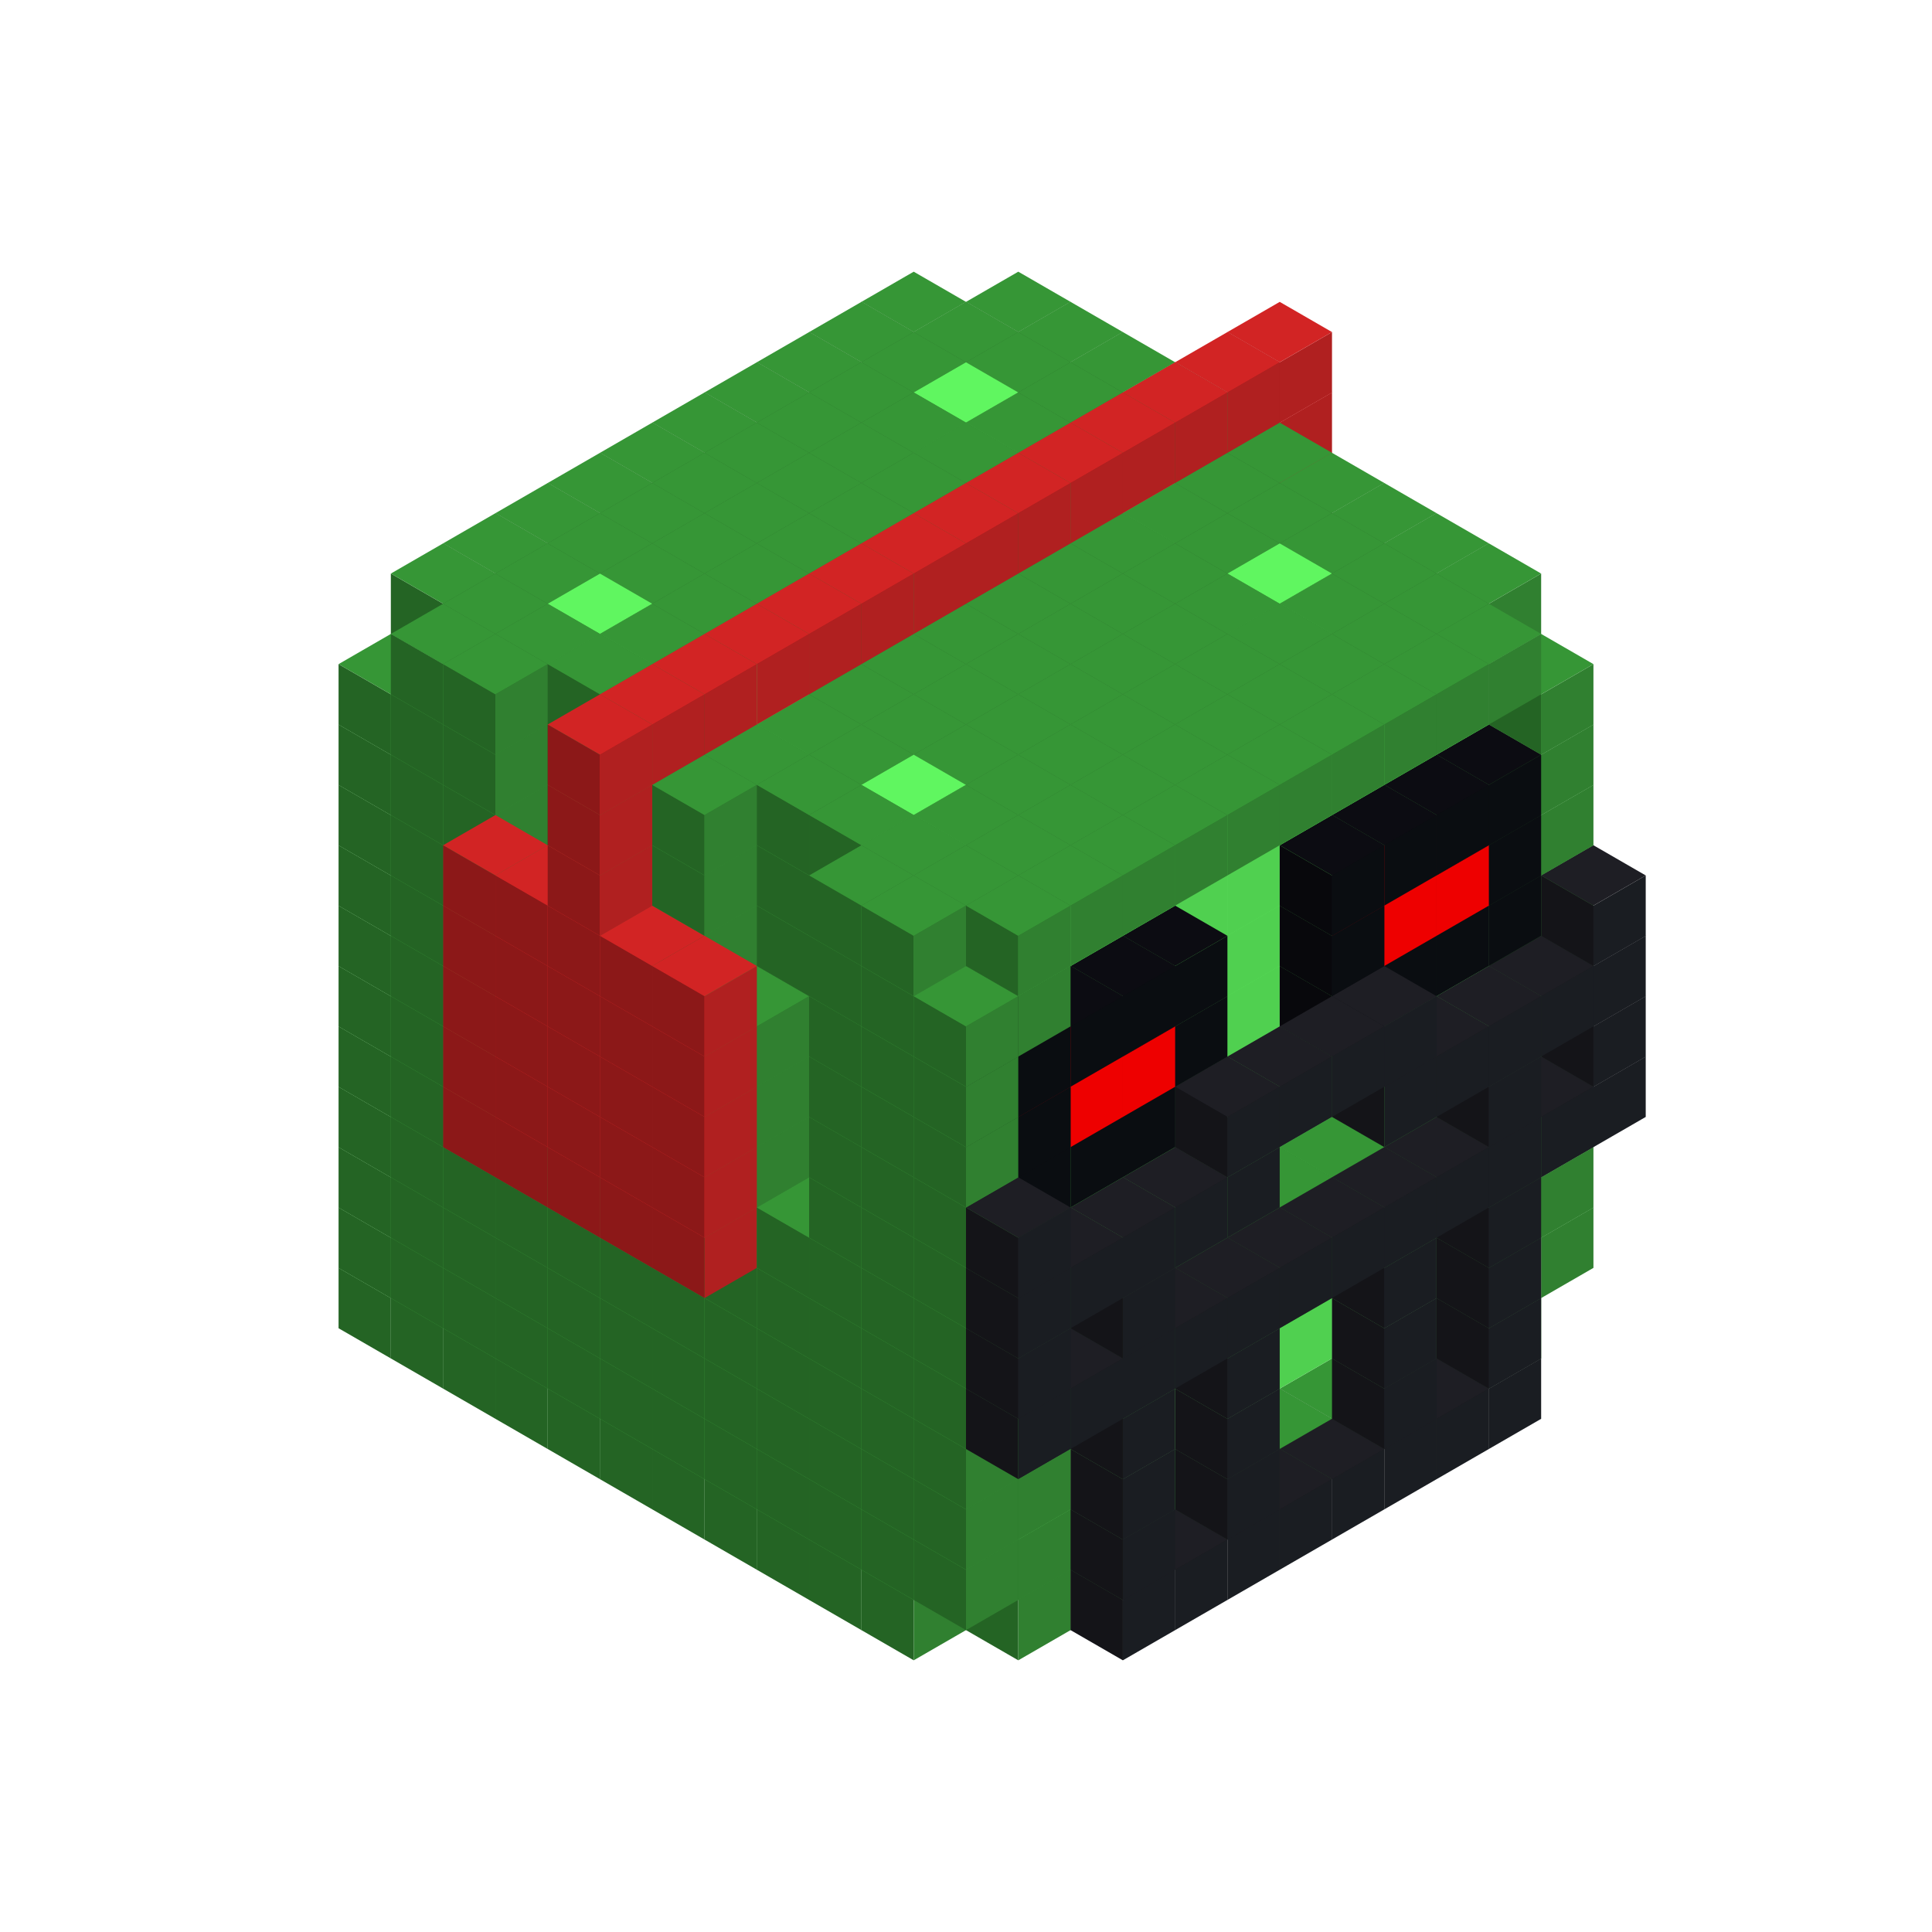 
<svg width='600' height='600' viewBox='4436371 5550000 3200000 3200000' xmlns='http://www.w3.org/2000/svg' xmlns:xlink='http://www.w3.org/1999/xlink'>
<use xlink:href='#v-0x00000082-1' transform='translate(983738,3600000)'/>
<use xlink:href='#v-0x00000082-1' transform='translate(1070341,3650000)'/>
<use xlink:href='#v-0x00000082-1' transform='translate(1156944,3700000)'/>
<use xlink:href='#v-0x00000082-1' transform='translate(1243547,3750000)'/>
<use xlink:href='#v-0x00000082-1' transform='translate(1330150,3800000)'/>
<use xlink:href='#v-0x00000082-1' transform='translate(1416753,3850000)'/>
<use xlink:href='#v-0x00000082-1' transform='translate(1503356,3900000)'/>
<use xlink:href='#v-0x00000082-1' transform='translate(1589959,3950000)'/>
<use xlink:href='#v-0x00000082-1' transform='translate(1676562,4000000)'/>
<use xlink:href='#v-0x00000082-1' transform='translate(1763165,4050000)'/>
<use xlink:href='#v-0x00000082-1' transform='translate(1849768,4100000)'/>
<use xlink:href='#v-0x00000082-1' transform='translate(2802401,3650000)'/>
<use xlink:href='#v-0x00000082-1' transform='translate(2715798,3700000)'/>
<use xlink:href='#v-0x00000082-1' transform='translate(2629195,3750000)'/>
<use xlink:href='#v-0x00000082-1' transform='translate(2542592,3800000)'/>
<use xlink:href='#v-0x00000082-1' transform='translate(2455989,3850000)'/>
<use xlink:href='#v-0x00000082-1' transform='translate(2369386,3900000)'/>
<use xlink:href='#v-0x00000082-1' transform='translate(2282783,3950000)'/>
<use xlink:href='#v-0x00000082-1' transform='translate(2196180,4000000)'/>
<use xlink:href='#v-0x00000082-1' transform='translate(2109577,4050000)'/>
<use xlink:href='#v-0x00000082-1' transform='translate(2022974,4100000)'/>
<use xlink:href='#v-0x00000082-4' transform='translate(2802401,3750000)'/>
<use xlink:href='#v-0x00000082-4' transform='translate(2715798,3800000)'/>
<use xlink:href='#v-0x00000082-4' transform='translate(2629195,3850000)'/>
<use xlink:href='#v-0x00000082-4' transform='translate(2542592,3900000)'/>
<use xlink:href='#v-0x00000082-4' transform='translate(2455989,3950000)'/>
<use xlink:href='#v-0x00000082-4' transform='translate(2369386,4000000)'/>
<use xlink:href='#v-0x00000082-4' transform='translate(2282783,4050000)'/>
<use xlink:href='#v-0x00000082-4' transform='translate(2196180,4100000)'/>
<use xlink:href='#v-0x00000082-1' transform='translate(983738,3500000)'/>
<use xlink:href='#v-0x00000082-1' transform='translate(1156944,3500000)'/>
<use xlink:href='#v-0x00000082-1' transform='translate(1070341,3550000)'/>
<use xlink:href='#v-0x00000082-1' transform='translate(1243547,3550000)'/>
<use xlink:href='#v-0x00000082-1' transform='translate(1156944,3600000)'/>
<use xlink:href='#v-0x00000082-1' transform='translate(1330150,3600000)'/>
<use xlink:href='#v-0x00000082-1' transform='translate(1243547,3650000)'/>
<use xlink:href='#v-0x00000082-1' transform='translate(1416753,3650000)'/>
<use xlink:href='#v-0x00000082-1' transform='translate(1330150,3700000)'/>
<use xlink:href='#v-0x00000082-1' transform='translate(1503356,3700000)'/>
<use xlink:href='#v-0x00000082-1' transform='translate(1416753,3750000)'/>
<use xlink:href='#v-0x00000082-1' transform='translate(1589959,3750000)'/>
<use xlink:href='#v-0x00000082-1' transform='translate(1503356,3800000)'/>
<use xlink:href='#v-0x00000082-1' transform='translate(1676562,3800000)'/>
<use xlink:href='#v-0x00000082-1' transform='translate(1589959,3850000)'/>
<use xlink:href='#v-0x00000082-1' transform='translate(1763165,3850000)'/>
<use xlink:href='#v-0x00000082-1' transform='translate(1676562,3900000)'/>
<use xlink:href='#v-0x00000082-1' transform='translate(1849768,3900000)'/>
<use xlink:href='#v-0x00000082-1' transform='translate(1763165,3950000)'/>
<use xlink:href='#v-0x00000082-2' transform='translate(2715798,3500000)'/>
<use xlink:href='#v-0x00000082-2' transform='translate(2629195,3550000)'/>
<use xlink:href='#v-0x00000082-2' transform='translate(2542592,3600000)'/>
<use xlink:href='#v-0x00000082-2' transform='translate(2455989,3650000)'/>
<use xlink:href='#v-0x00000082-2' transform='translate(2369386,3700000)'/>
<use xlink:href='#v-0x00000082-2' transform='translate(2282783,3750000)'/>
<use xlink:href='#v-0x00000082-2' transform='translate(2196180,3800000)'/>
<use xlink:href='#v-0x00000082-2' transform='translate(2109577,3850000)'/>
<use xlink:href='#v-0x00000082-2' transform='translate(2022974,3900000)'/>
<use xlink:href='#v-0x00000082-1' transform='translate(1936371,3950000)'/>
<use xlink:href='#v-0x00000082-1' transform='translate(1849768,4000000)'/>
<use xlink:href='#v-0x00000082-1' transform='translate(2889004,3500000)'/>
<use xlink:href='#v-0x00000082-1' transform='translate(2802401,3550000)'/>
<use xlink:href='#v-0x00000082-1' transform='translate(2022974,4000000)'/>
<use xlink:href='#v-0x00000082-1' transform='translate(1936371,4050000)'/>
<use xlink:href='#v-0x00000082-4' transform='translate(2802401,3650000)'/>
<use xlink:href='#v-0x00000082-4' transform='translate(2629195,3750000)'/>
<use xlink:href='#v-0x00000082-4' transform='translate(2369386,3900000)'/>
<use xlink:href='#v-0x00000082-4' transform='translate(2196180,4000000)'/>
<use xlink:href='#v-0x00000082-1' transform='translate(983738,3400000)'/>
<use xlink:href='#v-0x00000082-1' transform='translate(1156944,3400000)'/>
<use xlink:href='#v-0x00000082-1' transform='translate(1070341,3450000)'/>
<use xlink:href='#v-0x00000082-1' transform='translate(1243547,3450000)'/>
<use xlink:href='#v-0x00000082-1' transform='translate(1156944,3500000)'/>
<use xlink:href='#v-0x00000082-1' transform='translate(1330150,3500000)'/>
<use xlink:href='#v-0x00000082-1' transform='translate(1243547,3550000)'/>
<use xlink:href='#v-0x00000082-1' transform='translate(1416753,3550000)'/>
<use xlink:href='#v-0x00000082-1' transform='translate(1330150,3600000)'/>
<use xlink:href='#v-0x00000082-1' transform='translate(1503356,3600000)'/>
<use xlink:href='#v-0x00000082-1' transform='translate(1416753,3650000)'/>
<use xlink:href='#v-0x00000082-1' transform='translate(1589959,3650000)'/>
<use xlink:href='#v-0x00000082-1' transform='translate(1503356,3700000)'/>
<use xlink:href='#v-0x00000082-1' transform='translate(1676562,3700000)'/>
<use xlink:href='#v-0x00000082-1' transform='translate(1589959,3750000)'/>
<use xlink:href='#v-0x00000082-1' transform='translate(1763165,3750000)'/>
<use xlink:href='#v-0x00000082-1' transform='translate(1676562,3800000)'/>
<use xlink:href='#v-0x00000082-1' transform='translate(1849768,3800000)'/>
<use xlink:href='#v-0x00000082-1' transform='translate(1763165,3850000)'/>
<use xlink:href='#v-0x00000082-2' transform='translate(2715798,3400000)'/>
<use xlink:href='#v-0x00000082-2' transform='translate(2629195,3450000)'/>
<use xlink:href='#v-0x00000082-2' transform='translate(2542592,3500000)'/>
<use xlink:href='#v-0x00000082-2' transform='translate(2455989,3550000)'/>
<use xlink:href='#v-0x00000082-2' transform='translate(2369386,3600000)'/>
<use xlink:href='#v-0x00000082-2' transform='translate(2282783,3650000)'/>
<use xlink:href='#v-0x00000082-2' transform='translate(2196180,3700000)'/>
<use xlink:href='#v-0x00000082-2' transform='translate(2109577,3750000)'/>
<use xlink:href='#v-0x00000082-2' transform='translate(2022974,3800000)'/>
<use xlink:href='#v-0x00000082-1' transform='translate(1936371,3850000)'/>
<use xlink:href='#v-0x00000082-1' transform='translate(1849768,3900000)'/>
<use xlink:href='#v-0x00000082-1' transform='translate(2889004,3400000)'/>
<use xlink:href='#v-0x00000082-1' transform='translate(2022974,3900000)'/>
<use xlink:href='#v-0x00000082-1' transform='translate(1936371,3950000)'/>
<use xlink:href='#v-0x00000082-4' transform='translate(2802401,3550000)'/>
<use xlink:href='#v-0x00000082-4' transform='translate(2629195,3650000)'/>
<use xlink:href='#v-0x00000082-4' transform='translate(2369386,3800000)'/>
<use xlink:href='#v-0x00000082-4' transform='translate(2196180,3900000)'/>
<use xlink:href='#v-0x00000082-1' transform='translate(983738,3300000)'/>
<use xlink:href='#v-0x00000082-1' transform='translate(1156944,3300000)'/>
<use xlink:href='#v-0x00000082-1' transform='translate(1070341,3350000)'/>
<use xlink:href='#v-0x00000082-1' transform='translate(1243547,3350000)'/>
<use xlink:href='#v-0x00000082-1' transform='translate(1156944,3400000)'/>
<use xlink:href='#v-0x00000082-1' transform='translate(1330150,3400000)'/>
<use xlink:href='#v-0x00000082-1' transform='translate(1243547,3450000)'/>
<use xlink:href='#v-0x00000082-1' transform='translate(1416753,3450000)'/>
<use xlink:href='#v-0x00000082-1' transform='translate(1330150,3500000)'/>
<use xlink:href='#v-0x00000082-1' transform='translate(1503356,3500000)'/>
<use xlink:href='#v-0x00000082-1' transform='translate(1416753,3550000)'/>
<use xlink:href='#v-0x00000082-1' transform='translate(1589959,3550000)'/>
<use xlink:href='#v-0x00000082-1' transform='translate(1503356,3600000)'/>
<use xlink:href='#v-0x00000082-1' transform='translate(1676562,3600000)'/>
<use xlink:href='#v-0x00000082-1' transform='translate(1589959,3650000)'/>
<use xlink:href='#v-0x00000082-1' transform='translate(1763165,3650000)'/>
<use xlink:href='#v-0x00000082-1' transform='translate(1676562,3700000)'/>
<use xlink:href='#v-0x00000082-1' transform='translate(1849768,3700000)'/>
<use xlink:href='#v-0x00000082-1' transform='translate(1763165,3750000)'/>
<use xlink:href='#v-0x00000082-2' transform='translate(2715798,3300000)'/>
<use xlink:href='#v-0x00000082-2' transform='translate(2629195,3350000)'/>
<use xlink:href='#v-0x00000082-2' transform='translate(2542592,3400000)'/>
<use xlink:href='#v-0x00000082-2' transform='translate(2455989,3450000)'/>
<use xlink:href='#v-0x00000082-2' transform='translate(2369386,3500000)'/>
<use xlink:href='#v-0x00000082-2' transform='translate(2282783,3550000)'/>
<use xlink:href='#v-0x00000082-2' transform='translate(2196180,3600000)'/>
<use xlink:href='#v-0x00000082-2' transform='translate(2109577,3650000)'/>
<use xlink:href='#v-0x00000082-2' transform='translate(2022974,3700000)'/>
<use xlink:href='#v-0x00000082-1' transform='translate(1936371,3750000)'/>
<use xlink:href='#v-0x00000082-1' transform='translate(1849768,3800000)'/>
<use xlink:href='#v-0x00000082-1' transform='translate(2889004,3300000)'/>
<use xlink:href='#v-0x00000082-1' transform='translate(2802401,3350000)'/>
<use xlink:href='#v-0x00000082-1' transform='translate(2715798,3400000)'/>
<use xlink:href='#v-0x00000082-1' transform='translate(2629195,3450000)'/>
<use xlink:href='#v-0x00000082-1' transform='translate(2542592,3500000)'/>
<use xlink:href='#v-0x00000082-1' transform='translate(2455989,3550000)'/>
<use xlink:href='#v-0x00000082-1' transform='translate(2369386,3600000)'/>
<use xlink:href='#v-0x00000082-1' transform='translate(2282783,3650000)'/>
<use xlink:href='#v-0x00000082-1' transform='translate(2196180,3700000)'/>
<use xlink:href='#v-0x00000082-1' transform='translate(2109577,3750000)'/>
<use xlink:href='#v-0x00000082-1' transform='translate(2022974,3800000)'/>
<use xlink:href='#v-0x00000082-1' transform='translate(1936371,3850000)'/>
<use xlink:href='#v-0x00000082-4' transform='translate(2802401,3450000)'/>
<use xlink:href='#v-0x00000082-4' transform='translate(2629195,3550000)'/>
<use xlink:href='#v-0x00000082-4' transform='translate(2369386,3700000)'/>
<use xlink:href='#v-0x00000082-4' transform='translate(2196180,3800000)'/>
<use xlink:href='#v-0x00000082-1' transform='translate(983738,3200000)'/>
<use xlink:href='#v-0x00000082-1' transform='translate(1156944,3200000)'/>
<use xlink:href='#v-0x00000082-1' transform='translate(1070341,3250000)'/>
<use xlink:href='#v-0x00000082-1' transform='translate(1243547,3250000)'/>
<use xlink:href='#v-0x00000082-1' transform='translate(1156944,3300000)'/>
<use xlink:href='#v-0x00000082-1' transform='translate(1330150,3300000)'/>
<use xlink:href='#v-0x00000082-1' transform='translate(1243547,3350000)'/>
<use xlink:href='#v-0x00000082-1' transform='translate(1416753,3350000)'/>
<use xlink:href='#v-0x00000082-1' transform='translate(1330150,3400000)'/>
<use xlink:href='#v-0x00000082-1' transform='translate(1503356,3400000)'/>
<use xlink:href='#v-0x00000082-1' transform='translate(1416753,3450000)'/>
<use xlink:href='#v-0x00000082-1' transform='translate(1589959,3450000)'/>
<use xlink:href='#v-0x00000082-1' transform='translate(1503356,3500000)'/>
<use xlink:href='#v-0x00000082-1' transform='translate(1676562,3500000)'/>
<use xlink:href='#v-0x00000082-1' transform='translate(1589959,3550000)'/>
<use xlink:href='#v-0x00000082-1' transform='translate(1763165,3550000)'/>
<use xlink:href='#v-0x00000082-1' transform='translate(1676562,3600000)'/>
<use xlink:href='#v-0x00000082-1' transform='translate(1849768,3600000)'/>
<use xlink:href='#v-0x00000082-1' transform='translate(1763165,3650000)'/>
<use xlink:href='#v-0x00000082-2' transform='translate(2715798,3200000)'/>
<use xlink:href='#v-0x00000082-2' transform='translate(2629195,3250000)'/>
<use xlink:href='#v-0x00000082-2' transform='translate(2542592,3300000)'/>
<use xlink:href='#v-0x00000082-2' transform='translate(2455989,3350000)'/>
<use xlink:href='#v-0x00000082-2' transform='translate(2369386,3400000)'/>
<use xlink:href='#v-0x00000082-2' transform='translate(2282783,3450000)'/>
<use xlink:href='#v-0x00000082-2' transform='translate(2196180,3500000)'/>
<use xlink:href='#v-0x00000082-2' transform='translate(2109577,3550000)'/>
<use xlink:href='#v-0x00000082-2' transform='translate(2022974,3600000)'/>
<use xlink:href='#v-0x00000082-1' transform='translate(1936371,3650000)'/>
<use xlink:href='#v-0x00000082-1' transform='translate(1849768,3700000)'/>
<use xlink:href='#v-0x00000082-1' transform='translate(2889004,3200000)'/>
<use xlink:href='#v-0x00000082-1' transform='translate(2802401,3250000)'/>
<use xlink:href='#v-0x00000082-1' transform='translate(2715798,3300000)'/>
<use xlink:href='#v-0x00000082-1' transform='translate(2629195,3350000)'/>
<use xlink:href='#v-0x00000082-1' transform='translate(2542592,3400000)'/>
<use xlink:href='#v-0x00000082-1' transform='translate(2455989,3450000)'/>
<use xlink:href='#v-0x00000082-1' transform='translate(2369386,3500000)'/>
<use xlink:href='#v-0x00000082-1' transform='translate(2282783,3550000)'/>
<use xlink:href='#v-0x00000082-1' transform='translate(2196180,3600000)'/>
<use xlink:href='#v-0x00000082-1' transform='translate(2109577,3650000)'/>
<use xlink:href='#v-0x00000082-1' transform='translate(2022974,3700000)'/>
<use xlink:href='#v-0x00000082-1' transform='translate(1936371,3750000)'/>
<use xlink:href='#v-0x00000082-4' transform='translate(2975607,3250000)'/>
<use xlink:href='#v-0x00000082-4' transform='translate(2889004,3300000)'/>
<use xlink:href='#v-0x00000082-4' transform='translate(2802401,3350000)'/>
<use xlink:href='#v-0x00000082-4' transform='translate(2715798,3400000)'/>
<use xlink:href='#v-0x00000082-4' transform='translate(2629195,3450000)'/>
<use xlink:href='#v-0x00000082-4' transform='translate(2542592,3500000)'/>
<use xlink:href='#v-0x00000082-4' transform='translate(2455989,3550000)'/>
<use xlink:href='#v-0x00000082-4' transform='translate(2369386,3600000)'/>
<use xlink:href='#v-0x00000082-4' transform='translate(2282783,3650000)'/>
<use xlink:href='#v-0x00000082-4' transform='translate(2196180,3700000)'/>
<use xlink:href='#v-0x00000082-4' transform='translate(2109577,3750000)'/>
<use xlink:href='#v-0x00000082-4' transform='translate(2022974,3800000)'/>
<use xlink:href='#v-0x00000082-1' transform='translate(983738,3100000)'/>
<use xlink:href='#v-0x00000082-1' transform='translate(1156944,3100000)'/>
<use xlink:href='#v-0x00000082-1' transform='translate(1070341,3150000)'/>
<use xlink:href='#v-0x00000082-1' transform='translate(1243547,3150000)'/>
<use xlink:href='#v-0x00000082-1' transform='translate(1156944,3200000)'/>
<use xlink:href='#v-0x00000082-7' transform='translate(2282783,2650000)'/>
<use xlink:href='#v-0x00000082-1' transform='translate(1330150,3200000)'/>
<use xlink:href='#v-0x00000082-1' transform='translate(1243547,3250000)'/>
<use xlink:href='#v-0x00000082-7' transform='translate(1156944,3300000)'/>
<use xlink:href='#v-0x00000082-7' transform='translate(2369386,2700000)'/>
<use xlink:href='#v-0x00000082-1' transform='translate(1416753,3250000)'/>
<use xlink:href='#v-0x00000082-1' transform='translate(1330150,3300000)'/>
<use xlink:href='#v-0x00000082-7' transform='translate(1243547,3350000)'/>
<use xlink:href='#v-0x00000082-7' transform='translate(2455989,2750000)'/>
<use xlink:href='#v-0x00000082-1' transform='translate(1503356,3300000)'/>
<use xlink:href='#v-0x00000082-1' transform='translate(1416753,3350000)'/>
<use xlink:href='#v-0x00000082-7' transform='translate(1330150,3400000)'/>
<use xlink:href='#v-0x00000082-7' transform='translate(2542592,2800000)'/>
<use xlink:href='#v-0x00000082-1' transform='translate(1589959,3350000)'/>
<use xlink:href='#v-0x00000082-1' transform='translate(1503356,3400000)'/>
<use xlink:href='#v-0x00000082-7' transform='translate(1416753,3450000)'/>
<use xlink:href='#v-0x00000082-7' transform='translate(2629195,2850000)'/>
<use xlink:href='#v-0x00000082-1' transform='translate(1676562,3400000)'/>
<use xlink:href='#v-0x00000082-1' transform='translate(1589959,3450000)'/>
<use xlink:href='#v-0x00000082-7' transform='translate(1503356,3500000)'/>
<use xlink:href='#v-0x00000082-1' transform='translate(1763165,3450000)'/>
<use xlink:href='#v-0x00000082-1' transform='translate(1676562,3500000)'/>
<use xlink:href='#v-0x00000082-1' transform='translate(1849768,3500000)'/>
<use xlink:href='#v-0x00000082-1' transform='translate(1763165,3550000)'/>
<use xlink:href='#v-0x00000082-2' transform='translate(2715798,3100000)'/>
<use xlink:href='#v-0x00000082-2' transform='translate(2629195,3150000)'/>
<use xlink:href='#v-0x00000082-2' transform='translate(2542592,3200000)'/>
<use xlink:href='#v-0x00000082-2' transform='translate(2455989,3250000)'/>
<use xlink:href='#v-0x00000082-2' transform='translate(2369386,3300000)'/>
<use xlink:href='#v-0x00000082-2' transform='translate(2282783,3350000)'/>
<use xlink:href='#v-0x00000082-2' transform='translate(2196180,3400000)'/>
<use xlink:href='#v-0x00000082-2' transform='translate(2109577,3450000)'/>
<use xlink:href='#v-0x00000082-2' transform='translate(2022974,3500000)'/>
<use xlink:href='#v-0x00000082-1' transform='translate(1936371,3550000)'/>
<use xlink:href='#v-0x00000082-1' transform='translate(1849768,3600000)'/>
<use xlink:href='#v-0x00000082-1' transform='translate(2889004,3100000)'/>
<use xlink:href='#v-0x00000082-1' transform='translate(2022974,3600000)'/>
<use xlink:href='#v-0x00000082-1' transform='translate(1936371,3650000)'/>
<use xlink:href='#v-0x00000082-4' transform='translate(2975607,3150000)'/>
<use xlink:href='#v-0x00000082-4' transform='translate(2802401,3250000)'/>
<use xlink:href='#v-0x00000082-4' transform='translate(2196180,3600000)'/>
<use xlink:href='#v-0x00000082-4' transform='translate(2022974,3700000)'/>
<use xlink:href='#v-0x00000082-1' transform='translate(983738,3000000)'/>
<use xlink:href='#v-0x00000082-1' transform='translate(1156944,3000000)'/>
<use xlink:href='#v-0x00000082-1' transform='translate(1070341,3050000)'/>
<use xlink:href='#v-0x00000082-1' transform='translate(1243547,3050000)'/>
<use xlink:href='#v-0x00000082-1' transform='translate(1156944,3100000)'/>
<use xlink:href='#v-0x00000082-7' transform='translate(2282783,2550000)'/>
<use xlink:href='#v-0x00000082-1' transform='translate(1330150,3100000)'/>
<use xlink:href='#v-0x00000082-1' transform='translate(1243547,3150000)'/>
<use xlink:href='#v-0x00000082-7' transform='translate(1156944,3200000)'/>
<use xlink:href='#v-0x00000082-7' transform='translate(2369386,2600000)'/>
<use xlink:href='#v-0x00000082-1' transform='translate(1416753,3150000)'/>
<use xlink:href='#v-0x00000082-7' transform='translate(1243547,3250000)'/>
<use xlink:href='#v-0x00000082-7' transform='translate(2455989,2650000)'/>
<use xlink:href='#v-0x00000082-1' transform='translate(1503356,3200000)'/>
<use xlink:href='#v-0x00000082-1' transform='translate(1416753,3250000)'/>
<use xlink:href='#v-0x00000082-7' transform='translate(1330150,3300000)'/>
<use xlink:href='#v-0x00000082-7' transform='translate(2542592,2700000)'/>
<use xlink:href='#v-0x00000082-1' transform='translate(1589959,3250000)'/>
<use xlink:href='#v-0x00000082-1' transform='translate(1503356,3300000)'/>
<use xlink:href='#v-0x00000082-7' transform='translate(1416753,3350000)'/>
<use xlink:href='#v-0x00000082-7' transform='translate(2629195,2750000)'/>
<use xlink:href='#v-0x00000082-1' transform='translate(1676562,3300000)'/>
<use xlink:href='#v-0x00000082-1' transform='translate(1589959,3350000)'/>
<use xlink:href='#v-0x00000082-7' transform='translate(1503356,3400000)'/>
<use xlink:href='#v-0x00000082-1' transform='translate(1763165,3350000)'/>
<use xlink:href='#v-0x00000082-1' transform='translate(1849768,3400000)'/>
<use xlink:href='#v-0x00000082-1' transform='translate(1763165,3450000)'/>
<use xlink:href='#v-0x00000082-2' transform='translate(2715798,3000000)'/>
<use xlink:href='#v-0x00000082-2' transform='translate(2629195,3050000)'/>
<use xlink:href='#v-0x00000082-2' transform='translate(2542592,3100000)'/>
<use xlink:href='#v-0x00000082-2' transform='translate(2455989,3150000)'/>
<use xlink:href='#v-0x00000082-2' transform='translate(2369386,3200000)'/>
<use xlink:href='#v-0x00000082-2' transform='translate(2282783,3250000)'/>
<use xlink:href='#v-0x00000082-2' transform='translate(2196180,3300000)'/>
<use xlink:href='#v-0x00000082-2' transform='translate(2109577,3350000)'/>
<use xlink:href='#v-0x00000082-2' transform='translate(2022974,3400000)'/>
<use xlink:href='#v-0x00000082-1' transform='translate(1936371,3450000)'/>
<use xlink:href='#v-0x00000082-1' transform='translate(1849768,3500000)'/>
<use xlink:href='#v-0x00000082-1' transform='translate(2889004,3000000)'/>
<use xlink:href='#v-0x00000082-1' transform='translate(2022974,3500000)'/>
<use xlink:href='#v-0x00000082-1' transform='translate(1936371,3550000)'/>
<use xlink:href='#v-0x00000082-4' transform='translate(2975607,3050000)'/>
<use xlink:href='#v-0x00000082-4' transform='translate(2889004,3100000)'/>
<use xlink:href='#v-0x00000082-4' transform='translate(2802401,3150000)'/>
<use xlink:href='#v-0x00000082-4' transform='translate(2715798,3200000)'/>
<use xlink:href='#v-0x00000082-4' transform='translate(2629195,3250000)'/>
<use xlink:href='#v-0x00000082-4' transform='translate(2369386,3400000)'/>
<use xlink:href='#v-0x00000082-4' transform='translate(2282783,3450000)'/>
<use xlink:href='#v-0x00000082-4' transform='translate(2196180,3500000)'/>
<use xlink:href='#v-0x00000082-4' transform='translate(2109577,3550000)'/>
<use xlink:href='#v-0x00000082-4' transform='translate(2022974,3600000)'/>
<use xlink:href='#v-0x00000082-1' transform='translate(983738,2900000)'/>
<use xlink:href='#v-0x00000082-1' transform='translate(1156944,2900000)'/>
<use xlink:href='#v-0x00000082-1' transform='translate(1070341,2950000)'/>
<use xlink:href='#v-0x00000082-1' transform='translate(1243547,2950000)'/>
<use xlink:href='#v-0x00000082-1' transform='translate(1156944,3000000)'/>
<use xlink:href='#v-0x00000082-7' transform='translate(2282783,2450000)'/>
<use xlink:href='#v-0x00000082-1' transform='translate(1330150,3000000)'/>
<use xlink:href='#v-0x00000082-1' transform='translate(1243547,3050000)'/>
<use xlink:href='#v-0x00000082-7' transform='translate(1156944,3100000)'/>
<use xlink:href='#v-0x00000082-7' transform='translate(2369386,2500000)'/>
<use xlink:href='#v-0x00000082-1' transform='translate(1416753,3050000)'/>
<use xlink:href='#v-0x00000082-7' transform='translate(1243547,3150000)'/>
<use xlink:href='#v-0x00000082-7' transform='translate(2455989,2550000)'/>
<use xlink:href='#v-0x00000082-1' transform='translate(1503356,3100000)'/>
<use xlink:href='#v-0x00000082-1' transform='translate(1416753,3150000)'/>
<use xlink:href='#v-0x00000082-7' transform='translate(1330150,3200000)'/>
<use xlink:href='#v-0x00000082-7' transform='translate(2542592,2600000)'/>
<use xlink:href='#v-0x00000082-1' transform='translate(1589959,3150000)'/>
<use xlink:href='#v-0x00000082-1' transform='translate(1503356,3200000)'/>
<use xlink:href='#v-0x00000082-7' transform='translate(1416753,3250000)'/>
<use xlink:href='#v-0x00000082-7' transform='translate(2629195,2650000)'/>
<use xlink:href='#v-0x00000082-1' transform='translate(1676562,3200000)'/>
<use xlink:href='#v-0x00000082-1' transform='translate(1589959,3250000)'/>
<use xlink:href='#v-0x00000082-7' transform='translate(1503356,3300000)'/>
<use xlink:href='#v-0x00000082-1' transform='translate(1763165,3250000)'/>
<use xlink:href='#v-0x00000082-1' transform='translate(1849768,3300000)'/>
<use xlink:href='#v-0x00000082-1' transform='translate(1763165,3350000)'/>
<use xlink:href='#v-0x00000082-2' transform='translate(2715798,2900000)'/>
<use xlink:href='#v-0x00000082-2' transform='translate(2629195,2950000)'/>
<use xlink:href='#v-0x00000082-2' transform='translate(2542592,3000000)'/>
<use xlink:href='#v-0x00000082-2' transform='translate(2455989,3050000)'/>
<use xlink:href='#v-0x00000082-2' transform='translate(2369386,3100000)'/>
<use xlink:href='#v-0x00000082-2' transform='translate(2282783,3150000)'/>
<use xlink:href='#v-0x00000082-2' transform='translate(2196180,3200000)'/>
<use xlink:href='#v-0x00000082-2' transform='translate(2109577,3250000)'/>
<use xlink:href='#v-0x00000082-2' transform='translate(2022974,3300000)'/>
<use xlink:href='#v-0x00000082-1' transform='translate(1936371,3350000)'/>
<use xlink:href='#v-0x00000082-1' transform='translate(1849768,3400000)'/>
<use xlink:href='#v-0x00000082-1' transform='translate(2889004,2900000)'/>
<use xlink:href='#v-0x00000082-5' transform='translate(2802401,2950000)'/>
<use xlink:href='#v-0x00000082-5' transform='translate(2715798,3000000)'/>
<use xlink:href='#v-0x00000082-5' transform='translate(2629195,3050000)'/>
<use xlink:href='#v-0x00000082-5' transform='translate(2542592,3100000)'/>
<use xlink:href='#v-0x00000082-5' transform='translate(2282783,3250000)'/>
<use xlink:href='#v-0x00000082-5' transform='translate(2196180,3300000)'/>
<use xlink:href='#v-0x00000082-5' transform='translate(2109577,3350000)'/>
<use xlink:href='#v-0x00000082-5' transform='translate(2022974,3400000)'/>
<use xlink:href='#v-0x00000082-1' transform='translate(1936371,3450000)'/>
<use xlink:href='#v-0x00000082-4' transform='translate(2975607,2950000)'/>
<use xlink:href='#v-0x00000082-4' transform='translate(2629195,3150000)'/>
<use xlink:href='#v-0x00000082-4' transform='translate(2542592,3200000)'/>
<use xlink:href='#v-0x00000082-4' transform='translate(2455989,3250000)'/>
<use xlink:href='#v-0x00000082-4' transform='translate(2369386,3300000)'/>
<use xlink:href='#v-0x00000082-4' transform='translate(2022974,3500000)'/>
<use xlink:href='#v-0x00000082-1' transform='translate(983738,2800000)'/>
<use xlink:href='#v-0x00000082-1' transform='translate(1156944,2800000)'/>
<use xlink:href='#v-0x00000082-1' transform='translate(1070341,2850000)'/>
<use xlink:href='#v-0x00000082-1' transform='translate(1243547,2850000)'/>
<use xlink:href='#v-0x00000082-1' transform='translate(1156944,2900000)'/>
<use xlink:href='#v-0x00000082-7' transform='translate(2282783,2350000)'/>
<use xlink:href='#v-0x00000082-1' transform='translate(1330150,2900000)'/>
<use xlink:href='#v-0x00000082-1' transform='translate(1243547,2950000)'/>
<use xlink:href='#v-0x00000082-7' transform='translate(1156944,3000000)'/>
<use xlink:href='#v-0x00000082-7' transform='translate(2369386,2400000)'/>
<use xlink:href='#v-0x00000082-1' transform='translate(1416753,2950000)'/>
<use xlink:href='#v-0x00000082-7' transform='translate(1243547,3050000)'/>
<use xlink:href='#v-0x00000082-7' transform='translate(2455989,2450000)'/>
<use xlink:href='#v-0x00000082-1' transform='translate(1503356,3000000)'/>
<use xlink:href='#v-0x00000082-1' transform='translate(1416753,3050000)'/>
<use xlink:href='#v-0x00000082-7' transform='translate(1330150,3100000)'/>
<use xlink:href='#v-0x00000082-7' transform='translate(2542592,2500000)'/>
<use xlink:href='#v-0x00000082-1' transform='translate(1589959,3050000)'/>
<use xlink:href='#v-0x00000082-1' transform='translate(1503356,3100000)'/>
<use xlink:href='#v-0x00000082-7' transform='translate(1416753,3150000)'/>
<use xlink:href='#v-0x00000082-7' transform='translate(2629195,2550000)'/>
<use xlink:href='#v-0x00000082-1' transform='translate(1676562,3100000)'/>
<use xlink:href='#v-0x00000082-1' transform='translate(1589959,3150000)'/>
<use xlink:href='#v-0x00000082-7' transform='translate(1503356,3200000)'/>
<use xlink:href='#v-0x00000082-1' transform='translate(1763165,3150000)'/>
<use xlink:href='#v-0x00000082-1' transform='translate(1849768,3200000)'/>
<use xlink:href='#v-0x00000082-1' transform='translate(1763165,3250000)'/>
<use xlink:href='#v-0x00000082-2' transform='translate(2715798,2800000)'/>
<use xlink:href='#v-0x00000082-2' transform='translate(2629195,2850000)'/>
<use xlink:href='#v-0x00000082-2' transform='translate(2542592,2900000)'/>
<use xlink:href='#v-0x00000082-2' transform='translate(2455989,2950000)'/>
<use xlink:href='#v-0x00000082-2' transform='translate(2369386,3000000)'/>
<use xlink:href='#v-0x00000082-2' transform='translate(2282783,3050000)'/>
<use xlink:href='#v-0x00000082-2' transform='translate(2196180,3100000)'/>
<use xlink:href='#v-0x00000082-2' transform='translate(2109577,3150000)'/>
<use xlink:href='#v-0x00000082-2' transform='translate(2022974,3200000)'/>
<use xlink:href='#v-0x00000082-1' transform='translate(1936371,3250000)'/>
<use xlink:href='#v-0x00000082-1' transform='translate(1849768,3300000)'/>
<use xlink:href='#v-0x00000082-1' transform='translate(2889004,2800000)'/>
<use xlink:href='#v-0x00000082-5' transform='translate(2802401,2850000)'/>
<use xlink:href='#v-0x00000082-6' transform='translate(2715798,2900000)'/>
<use xlink:href='#v-0x00000082-6' transform='translate(2629195,2950000)'/>
<use xlink:href='#v-0x00000082-5' transform='translate(2542592,3000000)'/>
<use xlink:href='#v-0x00000082-5' transform='translate(2282783,3150000)'/>
<use xlink:href='#v-0x00000082-6' transform='translate(2196180,3200000)'/>
<use xlink:href='#v-0x00000082-6' transform='translate(2109577,3250000)'/>
<use xlink:href='#v-0x00000082-5' transform='translate(2022974,3300000)'/>
<use xlink:href='#v-0x00000082-1' transform='translate(1936371,3350000)'/>
<use xlink:href='#v-0x00000082-1' transform='translate(983738,2700000)'/>
<use xlink:href='#v-0x00000082-1' transform='translate(1156944,2700000)'/>
<use xlink:href='#v-0x00000082-1' transform='translate(1070341,2750000)'/>
<use xlink:href='#v-0x00000082-1' transform='translate(1243547,2750000)'/>
<use xlink:href='#v-0x00000082-1' transform='translate(1156944,2800000)'/>
<use xlink:href='#v-0x00000082-7' transform='translate(2282783,2250000)'/>
<use xlink:href='#v-0x00000082-1' transform='translate(1330150,2800000)'/>
<use xlink:href='#v-0x00000082-7' transform='translate(1156944,2900000)'/>
<use xlink:href='#v-0x00000082-7' transform='translate(2369386,2300000)'/>
<use xlink:href='#v-0x00000082-1' transform='translate(1416753,2850000)'/>
<use xlink:href='#v-0x00000082-7' transform='translate(1243547,2950000)'/>
<use xlink:href='#v-0x00000082-7' transform='translate(2455989,2350000)'/>
<use xlink:href='#v-0x00000082-1' transform='translate(1503356,2900000)'/>
<use xlink:href='#v-0x00000082-1' transform='translate(1416753,2950000)'/>
<use xlink:href='#v-0x00000082-7' transform='translate(1330150,3000000)'/>
<use xlink:href='#v-0x00000082-7' transform='translate(2542592,2400000)'/>
<use xlink:href='#v-0x00000082-1' transform='translate(1589959,2950000)'/>
<use xlink:href='#v-0x00000082-1' transform='translate(1503356,3000000)'/>
<use xlink:href='#v-0x00000082-7' transform='translate(1416753,3050000)'/>
<use xlink:href='#v-0x00000082-7' transform='translate(2629195,2450000)'/>
<use xlink:href='#v-0x00000082-1' transform='translate(1676562,3000000)'/>
<use xlink:href='#v-0x00000082-7' transform='translate(1503356,3100000)'/>
<use xlink:href='#v-0x00000082-1' transform='translate(1763165,3050000)'/>
<use xlink:href='#v-0x00000082-1' transform='translate(1849768,3100000)'/>
<use xlink:href='#v-0x00000082-1' transform='translate(1763165,3150000)'/>
<use xlink:href='#v-0x00000082-2' transform='translate(2715798,2700000)'/>
<use xlink:href='#v-0x00000082-2' transform='translate(2629195,2750000)'/>
<use xlink:href='#v-0x00000082-2' transform='translate(2542592,2800000)'/>
<use xlink:href='#v-0x00000082-2' transform='translate(2455989,2850000)'/>
<use xlink:href='#v-0x00000082-2' transform='translate(2369386,2900000)'/>
<use xlink:href='#v-0x00000082-2' transform='translate(2282783,2950000)'/>
<use xlink:href='#v-0x00000082-2' transform='translate(2196180,3000000)'/>
<use xlink:href='#v-0x00000082-2' transform='translate(2109577,3050000)'/>
<use xlink:href='#v-0x00000082-2' transform='translate(2022974,3100000)'/>
<use xlink:href='#v-0x00000082-1' transform='translate(1936371,3150000)'/>
<use xlink:href='#v-0x00000082-1' transform='translate(1849768,3200000)'/>
<use xlink:href='#v-0x00000082-1' transform='translate(2889004,2700000)'/>
<use xlink:href='#v-0x00000082-5' transform='translate(2802401,2750000)'/>
<use xlink:href='#v-0x00000082-5' transform='translate(2715798,2800000)'/>
<use xlink:href='#v-0x00000082-5' transform='translate(2629195,2850000)'/>
<use xlink:href='#v-0x00000082-5' transform='translate(2542592,2900000)'/>
<use xlink:href='#v-0x00000082-5' transform='translate(2282783,3050000)'/>
<use xlink:href='#v-0x00000082-5' transform='translate(2196180,3100000)'/>
<use xlink:href='#v-0x00000082-5' transform='translate(2109577,3150000)'/>
<use xlink:href='#v-0x00000082-5' transform='translate(2022974,3200000)'/>
<use xlink:href='#v-0x00000082-1' transform='translate(1936371,3250000)'/>
<use xlink:href='#v-0x00000082-1' transform='translate(983738,2600000)'/>
<use xlink:href='#v-0x00000082-1' transform='translate(1156944,2600000)'/>
<use xlink:href='#v-0x00000082-1' transform='translate(1070341,2650000)'/>
<use xlink:href='#v-0x00000082-1' transform='translate(1243547,2650000)'/>
<use xlink:href='#v-0x00000082-1' transform='translate(1156944,2700000)'/>
<use xlink:href='#v-0x00000082-1' transform='translate(1330150,2700000)'/>
<use xlink:href='#v-0x00000082-1' transform='translate(1416753,2750000)'/>
<use xlink:href='#v-0x00000082-7' transform='translate(2455989,2250000)'/>
<use xlink:href='#v-0x00000082-1' transform='translate(1503356,2800000)'/>
<use xlink:href='#v-0x00000082-1' transform='translate(1416753,2850000)'/>
<use xlink:href='#v-0x00000082-7' transform='translate(1330150,2900000)'/>
<use xlink:href='#v-0x00000082-1' transform='translate(1589959,2850000)'/>
<use xlink:href='#v-0x00000082-1' transform='translate(1503356,2900000)'/>
<use xlink:href='#v-0x00000082-1' transform='translate(1676562,2900000)'/>
<use xlink:href='#v-0x00000082-1' transform='translate(1763165,2950000)'/>
<use xlink:href='#v-0x00000082-1' transform='translate(1849768,3000000)'/>
<use xlink:href='#v-0x00000082-1' transform='translate(1763165,3050000)'/>
<use xlink:href='#v-0x00000082-2' transform='translate(2715798,2600000)'/>
<use xlink:href='#v-0x00000082-2' transform='translate(2629195,2650000)'/>
<use xlink:href='#v-0x00000082-2' transform='translate(2542592,2700000)'/>
<use xlink:href='#v-0x00000082-2' transform='translate(2455989,2750000)'/>
<use xlink:href='#v-0x00000082-2' transform='translate(2369386,2800000)'/>
<use xlink:href='#v-0x00000082-2' transform='translate(2282783,2850000)'/>
<use xlink:href='#v-0x00000082-2' transform='translate(2196180,2900000)'/>
<use xlink:href='#v-0x00000082-2' transform='translate(2109577,2950000)'/>
<use xlink:href='#v-0x00000082-2' transform='translate(2022974,3000000)'/>
<use xlink:href='#v-0x00000082-1' transform='translate(1936371,3050000)'/>
<use xlink:href='#v-0x00000082-1' transform='translate(1849768,3100000)'/>
<use xlink:href='#v-0x00000082-1' transform='translate(2889004,2600000)'/>
<use xlink:href='#v-0x00000082-1' transform='translate(2022974,3100000)'/>
<use xlink:href='#v-0x00000082-1' transform='translate(1936371,3150000)'/>
<use xlink:href='#v-0x00000082-1' transform='translate(1849768,2000000)'/>
<use xlink:href='#v-0x00000082-1' transform='translate(1763165,2050000)'/>
<use xlink:href='#v-0x00000082-1' transform='translate(1676562,2100000)'/>
<use xlink:href='#v-0x00000082-1' transform='translate(1589959,2150000)'/>
<use xlink:href='#v-0x00000082-1' transform='translate(1503356,2200000)'/>
<use xlink:href='#v-0x00000082-1' transform='translate(1416753,2250000)'/>
<use xlink:href='#v-0x00000082-1' transform='translate(1330150,2300000)'/>
<use xlink:href='#v-0x00000082-1' transform='translate(1243547,2350000)'/>
<use xlink:href='#v-0x00000082-1' transform='translate(1156944,2400000)'/>
<use xlink:href='#v-0x00000082-1' transform='translate(1070341,2450000)'/>
<use xlink:href='#v-0x00000082-1' transform='translate(2022974,2000000)'/>
<use xlink:href='#v-0x00000082-1' transform='translate(1936371,2050000)'/>
<use xlink:href='#v-0x00000082-1' transform='translate(1849768,2100000)'/>
<use xlink:href='#v-0x00000082-1' transform='translate(1763165,2150000)'/>
<use xlink:href='#v-0x00000082-1' transform='translate(1676562,2200000)'/>
<use xlink:href='#v-0x00000082-1' transform='translate(1589959,2250000)'/>
<use xlink:href='#v-0x00000082-1' transform='translate(1503356,2300000)'/>
<use xlink:href='#v-0x00000082-1' transform='translate(1416753,2350000)'/>
<use xlink:href='#v-0x00000082-1' transform='translate(1330150,2400000)'/>
<use xlink:href='#v-0x00000082-1' transform='translate(1243547,2450000)'/>
<use xlink:href='#v-0x00000082-1' transform='translate(1156944,2500000)'/>
<use xlink:href='#v-0x00000082-1' transform='translate(1070341,2550000)'/>
<use xlink:href='#v-0x00000082-1' transform='translate(2109577,2050000)'/>
<use xlink:href='#v-0x00000082-1' transform='translate(2022974,2100000)'/>
<use xlink:href='#v-0x00000082-2' transform='translate(1936371,2150000)'/>
<use xlink:href='#v-0x00000082-1' transform='translate(1849768,2200000)'/>
<use xlink:href='#v-0x00000082-1' transform='translate(1763165,2250000)'/>
<use xlink:href='#v-0x00000082-1' transform='translate(1676562,2300000)'/>
<use xlink:href='#v-0x00000082-1' transform='translate(1589959,2350000)'/>
<use xlink:href='#v-0x00000082-1' transform='translate(1503356,2400000)'/>
<use xlink:href='#v-0x00000082-1' transform='translate(1416753,2450000)'/>
<use xlink:href='#v-0x00000082-2' transform='translate(1330150,2500000)'/>
<use xlink:href='#v-0x00000082-1' transform='translate(1243547,2550000)'/>
<use xlink:href='#v-0x00000082-1' transform='translate(1156944,2600000)'/>
<use xlink:href='#v-0x00000082-1' transform='translate(2196180,2100000)'/>
<use xlink:href='#v-0x00000082-1' transform='translate(2109577,2150000)'/>
<use xlink:href='#v-0x00000082-1' transform='translate(2022974,2200000)'/>
<use xlink:href='#v-0x00000082-1' transform='translate(1936371,2250000)'/>
<use xlink:href='#v-0x00000082-1' transform='translate(1849768,2300000)'/>
<use xlink:href='#v-0x00000082-1' transform='translate(1763165,2350000)'/>
<use xlink:href='#v-0x00000082-1' transform='translate(1676562,2400000)'/>
<use xlink:href='#v-0x00000082-1' transform='translate(1589959,2450000)'/>
<use xlink:href='#v-0x00000082-1' transform='translate(1503356,2500000)'/>
<use xlink:href='#v-0x00000082-1' transform='translate(1416753,2550000)'/>
<use xlink:href='#v-0x00000082-1' transform='translate(1330150,2600000)'/>
<use xlink:href='#v-0x00000082-1' transform='translate(2282783,2150000)'/>
<use xlink:href='#v-0x00000082-1' transform='translate(2196180,2200000)'/>
<use xlink:href='#v-0x00000082-1' transform='translate(2109577,2250000)'/>
<use xlink:href='#v-0x00000082-1' transform='translate(2022974,2300000)'/>
<use xlink:href='#v-0x00000082-1' transform='translate(1936371,2350000)'/>
<use xlink:href='#v-0x00000082-1' transform='translate(1849768,2400000)'/>
<use xlink:href='#v-0x00000082-1' transform='translate(1763165,2450000)'/>
<use xlink:href='#v-0x00000082-1' transform='translate(1676562,2500000)'/>
<use xlink:href='#v-0x00000082-1' transform='translate(1589959,2550000)'/>
<use xlink:href='#v-0x00000082-1' transform='translate(1503356,2600000)'/>
<use xlink:href='#v-0x00000082-1' transform='translate(1416753,2650000)'/>
<use xlink:href='#v-0x00000082-7' transform='translate(2455989,2150000)'/>
<use xlink:href='#v-0x00000082-1' transform='translate(2369386,2200000)'/>
<use xlink:href='#v-0x00000082-1' transform='translate(2282783,2250000)'/>
<use xlink:href='#v-0x00000082-2' transform='translate(2196180,2300000)'/>
<use xlink:href='#v-0x00000082-1' transform='translate(2109577,2350000)'/>
<use xlink:href='#v-0x00000082-1' transform='translate(2022974,2400000)'/>
<use xlink:href='#v-0x00000082-1' transform='translate(1936371,2450000)'/>
<use xlink:href='#v-0x00000082-1' transform='translate(1849768,2500000)'/>
<use xlink:href='#v-0x00000082-1' transform='translate(1763165,2550000)'/>
<use xlink:href='#v-0x00000082-1' transform='translate(1676562,2600000)'/>
<use xlink:href='#v-0x00000082-2' transform='translate(1589959,2650000)'/>
<use xlink:href='#v-0x00000082-1' transform='translate(1503356,2700000)'/>
<use xlink:href='#v-0x00000082-1' transform='translate(1416753,2750000)'/>
<use xlink:href='#v-0x00000082-7' transform='translate(1330150,2800000)'/>
<use xlink:href='#v-0x00000082-1' transform='translate(2455989,2250000)'/>
<use xlink:href='#v-0x00000082-1' transform='translate(2369386,2300000)'/>
<use xlink:href='#v-0x00000082-1' transform='translate(2282783,2350000)'/>
<use xlink:href='#v-0x00000082-1' transform='translate(2196180,2400000)'/>
<use xlink:href='#v-0x00000082-1' transform='translate(2109577,2450000)'/>
<use xlink:href='#v-0x00000082-1' transform='translate(2022974,2500000)'/>
<use xlink:href='#v-0x00000082-1' transform='translate(1936371,2550000)'/>
<use xlink:href='#v-0x00000082-1' transform='translate(1849768,2600000)'/>
<use xlink:href='#v-0x00000082-1' transform='translate(1763165,2650000)'/>
<use xlink:href='#v-0x00000082-1' transform='translate(1676562,2700000)'/>
<use xlink:href='#v-0x00000082-1' transform='translate(1589959,2750000)'/>
<use xlink:href='#v-0x00000082-1' transform='translate(1503356,2800000)'/>
<use xlink:href='#v-0x00000082-1' transform='translate(2542592,2300000)'/>
<use xlink:href='#v-0x00000082-1' transform='translate(2455989,2350000)'/>
<use xlink:href='#v-0x00000082-1' transform='translate(2369386,2400000)'/>
<use xlink:href='#v-0x00000082-1' transform='translate(2282783,2450000)'/>
<use xlink:href='#v-0x00000082-1' transform='translate(2196180,2500000)'/>
<use xlink:href='#v-0x00000082-1' transform='translate(2109577,2550000)'/>
<use xlink:href='#v-0x00000082-1' transform='translate(2022974,2600000)'/>
<use xlink:href='#v-0x00000082-1' transform='translate(1936371,2650000)'/>
<use xlink:href='#v-0x00000082-1' transform='translate(1849768,2700000)'/>
<use xlink:href='#v-0x00000082-1' transform='translate(1763165,2750000)'/>
<use xlink:href='#v-0x00000082-1' transform='translate(1676562,2800000)'/>
<use xlink:href='#v-0x00000082-1' transform='translate(2629195,2350000)'/>
<use xlink:href='#v-0x00000082-1' transform='translate(2542592,2400000)'/>
<use xlink:href='#v-0x00000082-2' transform='translate(2455989,2450000)'/>
<use xlink:href='#v-0x00000082-1' transform='translate(2369386,2500000)'/>
<use xlink:href='#v-0x00000082-1' transform='translate(2282783,2550000)'/>
<use xlink:href='#v-0x00000082-1' transform='translate(2196180,2600000)'/>
<use xlink:href='#v-0x00000082-1' transform='translate(2109577,2650000)'/>
<use xlink:href='#v-0x00000082-1' transform='translate(2022974,2700000)'/>
<use xlink:href='#v-0x00000082-1' transform='translate(1936371,2750000)'/>
<use xlink:href='#v-0x00000082-2' transform='translate(1849768,2800000)'/>
<use xlink:href='#v-0x00000082-1' transform='translate(1763165,2850000)'/>
<use xlink:href='#v-0x00000082-1' transform='translate(2715798,2400000)'/>
<use xlink:href='#v-0x00000082-1' transform='translate(2629195,2450000)'/>
<use xlink:href='#v-0x00000082-1' transform='translate(2542592,2500000)'/>
<use xlink:href='#v-0x00000082-1' transform='translate(2455989,2550000)'/>
<use xlink:href='#v-0x00000082-1' transform='translate(2369386,2600000)'/>
<use xlink:href='#v-0x00000082-1' transform='translate(2282783,2650000)'/>
<use xlink:href='#v-0x00000082-1' transform='translate(2196180,2700000)'/>
<use xlink:href='#v-0x00000082-1' transform='translate(2109577,2750000)'/>
<use xlink:href='#v-0x00000082-1' transform='translate(2022974,2800000)'/>
<use xlink:href='#v-0x00000082-1' transform='translate(1936371,2850000)'/>
<use xlink:href='#v-0x00000082-1' transform='translate(1849768,2900000)'/>
<use xlink:href='#v-0x00000082-1' transform='translate(1763165,2950000)'/>
<use xlink:href='#v-0x00000082-1' transform='translate(2802401,2450000)'/>
<use xlink:href='#v-0x00000082-1' transform='translate(2715798,2500000)'/>
<use xlink:href='#v-0x00000082-1' transform='translate(2629195,2550000)'/>
<use xlink:href='#v-0x00000082-1' transform='translate(2542592,2600000)'/>
<use xlink:href='#v-0x00000082-1' transform='translate(2455989,2650000)'/>
<use xlink:href='#v-0x00000082-1' transform='translate(2369386,2700000)'/>
<use xlink:href='#v-0x00000082-1' transform='translate(2282783,2750000)'/>
<use xlink:href='#v-0x00000082-1' transform='translate(2196180,2800000)'/>
<use xlink:href='#v-0x00000082-1' transform='translate(2109577,2850000)'/>
<use xlink:href='#v-0x00000082-1' transform='translate(2022974,2900000)'/>
<use xlink:href='#v-0x00000082-1' transform='translate(1936371,2950000)'/>
<use xlink:href='#v-0x00000082-1' transform='translate(1849768,3000000)'/>
<use xlink:href='#v-0x00000082-1' transform='translate(2802401,2550000)'/>
<use xlink:href='#v-0x00000082-1' transform='translate(2715798,2600000)'/>
<use xlink:href='#v-0x00000082-1' transform='translate(2629195,2650000)'/>
<use xlink:href='#v-0x00000082-1' transform='translate(2542592,2700000)'/>
<use xlink:href='#v-0x00000082-1' transform='translate(2455989,2750000)'/>
<use xlink:href='#v-0x00000082-1' transform='translate(2369386,2800000)'/>
<use xlink:href='#v-0x00000082-1' transform='translate(2282783,2850000)'/>
<use xlink:href='#v-0x00000082-1' transform='translate(2196180,2900000)'/>
<use xlink:href='#v-0x00000082-1' transform='translate(2109577,2950000)'/>
<use xlink:href='#v-0x00000082-1' transform='translate(2022974,3000000)'/>
<use xlink:href='#v-0x00000082-7' transform='translate(2455989,2050000)'/>
<use xlink:href='#v-0x00000082-7' transform='translate(2369386,2100000)'/>
<use xlink:href='#v-0x00000082-7' transform='translate(2282783,2150000)'/>
<use xlink:href='#v-0x00000082-7' transform='translate(2196180,2200000)'/>
<use xlink:href='#v-0x00000082-7' transform='translate(2109577,2250000)'/>
<use xlink:href='#v-0x00000082-7' transform='translate(2022974,2300000)'/>
<use xlink:href='#v-0x00000082-7' transform='translate(1936371,2350000)'/>
<use xlink:href='#v-0x00000082-7' transform='translate(1849768,2400000)'/>
<use xlink:href='#v-0x00000082-7' transform='translate(1763165,2450000)'/>
<use xlink:href='#v-0x00000082-7' transform='translate(1676562,2500000)'/>
<use xlink:href='#v-0x00000082-7' transform='translate(1589959,2550000)'/>
<use xlink:href='#v-0x00000082-7' transform='translate(1503356,2600000)'/>
<use xlink:href='#v-0x00000082-7' transform='translate(1416753,2650000)'/>
<use xlink:href='#v-0x00000082-7' transform='translate(1330150,2700000)'/>
<defs>
<g id='v-0x00000082-1'>
<polygon points='4100000,4100000 4100000,4200000 4013397,4150000 4013397,4050000' fill='#246424'/>
<polygon points='4100000,4100000 4100000,4200000 4186602,4150000 4186602,4050000' fill='#308030'/>
<polygon points='4100000,4100000 4013397,4050000 4100000,4000000 4186602,4050000' fill='#369636'/>
</g>
<g id='v-0x00000082-2'>
<polygon points='4100000,4100000 4100000,4200000 4013397,4150000 4013397,4050000' fill='#40a440'/>
<polygon points='4100000,4100000 4100000,4200000 4186602,4150000 4186602,4050000' fill='#50d050'/>
<polygon points='4100000,4100000 4013397,4050000 4100000,4000000 4186602,4050000' fill='#60f660'/>
</g>
<g id='v-0x00000082-3'>
<polygon points='4100000,4100000 4100000,4200000 4013397,4150000 4013397,4050000' fill='#08080c'/>
<polygon points='4100000,4100000 4100000,4200000 4186602,4150000 4186602,4050000' fill='#0a0d11'/>
<polygon points='4100000,4100000 4013397,4050000 4100000,4000000 4186602,4050000' fill='#0c0c12'/>
</g>
<g id='v-0x00000082-4'>
<polygon points='4100000,4100000 4100000,4200000 4013397,4150000 4013397,4050000' fill='#141418'/>
<polygon points='4100000,4100000 4100000,4200000 4186602,4150000 4186602,4050000' fill='#1a1d22'/>
<polygon points='4100000,4100000 4013397,4050000 4100000,4000000 4186602,4050000' fill='#1e1e24'/>
</g>
<g id='v-0x00000082-5'>
<polygon points='4100000,4100000 4100000,4200000 4013397,4150000 4013397,4050000' fill='#08080c'/>
<polygon points='4100000,4100000 4100000,4200000 4186602,4150000 4186602,4050000' fill='#0a0d11'/>
<polygon points='4100000,4100000 4013397,4050000 4100000,4000000 4186602,4050000' fill='#0c0c12'/>
</g>
<g id='v-0x00000082-6'>
<polygon points='4100000,4100000 4100000,4200000 4013397,4150000 4013397,4050000' fill='#bc0000'/>
<polygon points='4100000,4100000 4100000,4200000 4186602,4150000 4186602,4050000' fill='#ee0000'/>
<polygon points='4100000,4100000 4013397,4050000 4100000,4000000 4186602,4050000' fill='#ff0000'/>
</g>
<g id='v-0x00000082-7'>
<polygon points='4100000,4100000 4100000,4200000 4013397,4150000 4013397,4050000' fill='#8c1818'/>
<polygon points='4100000,4100000 4100000,4200000 4186602,4150000 4186602,4050000' fill='#b02020'/>
<polygon points='4100000,4100000 4013397,4050000 4100000,4000000 4186602,4050000' fill='#d22424'/>
</g>
</defs>
</svg>

